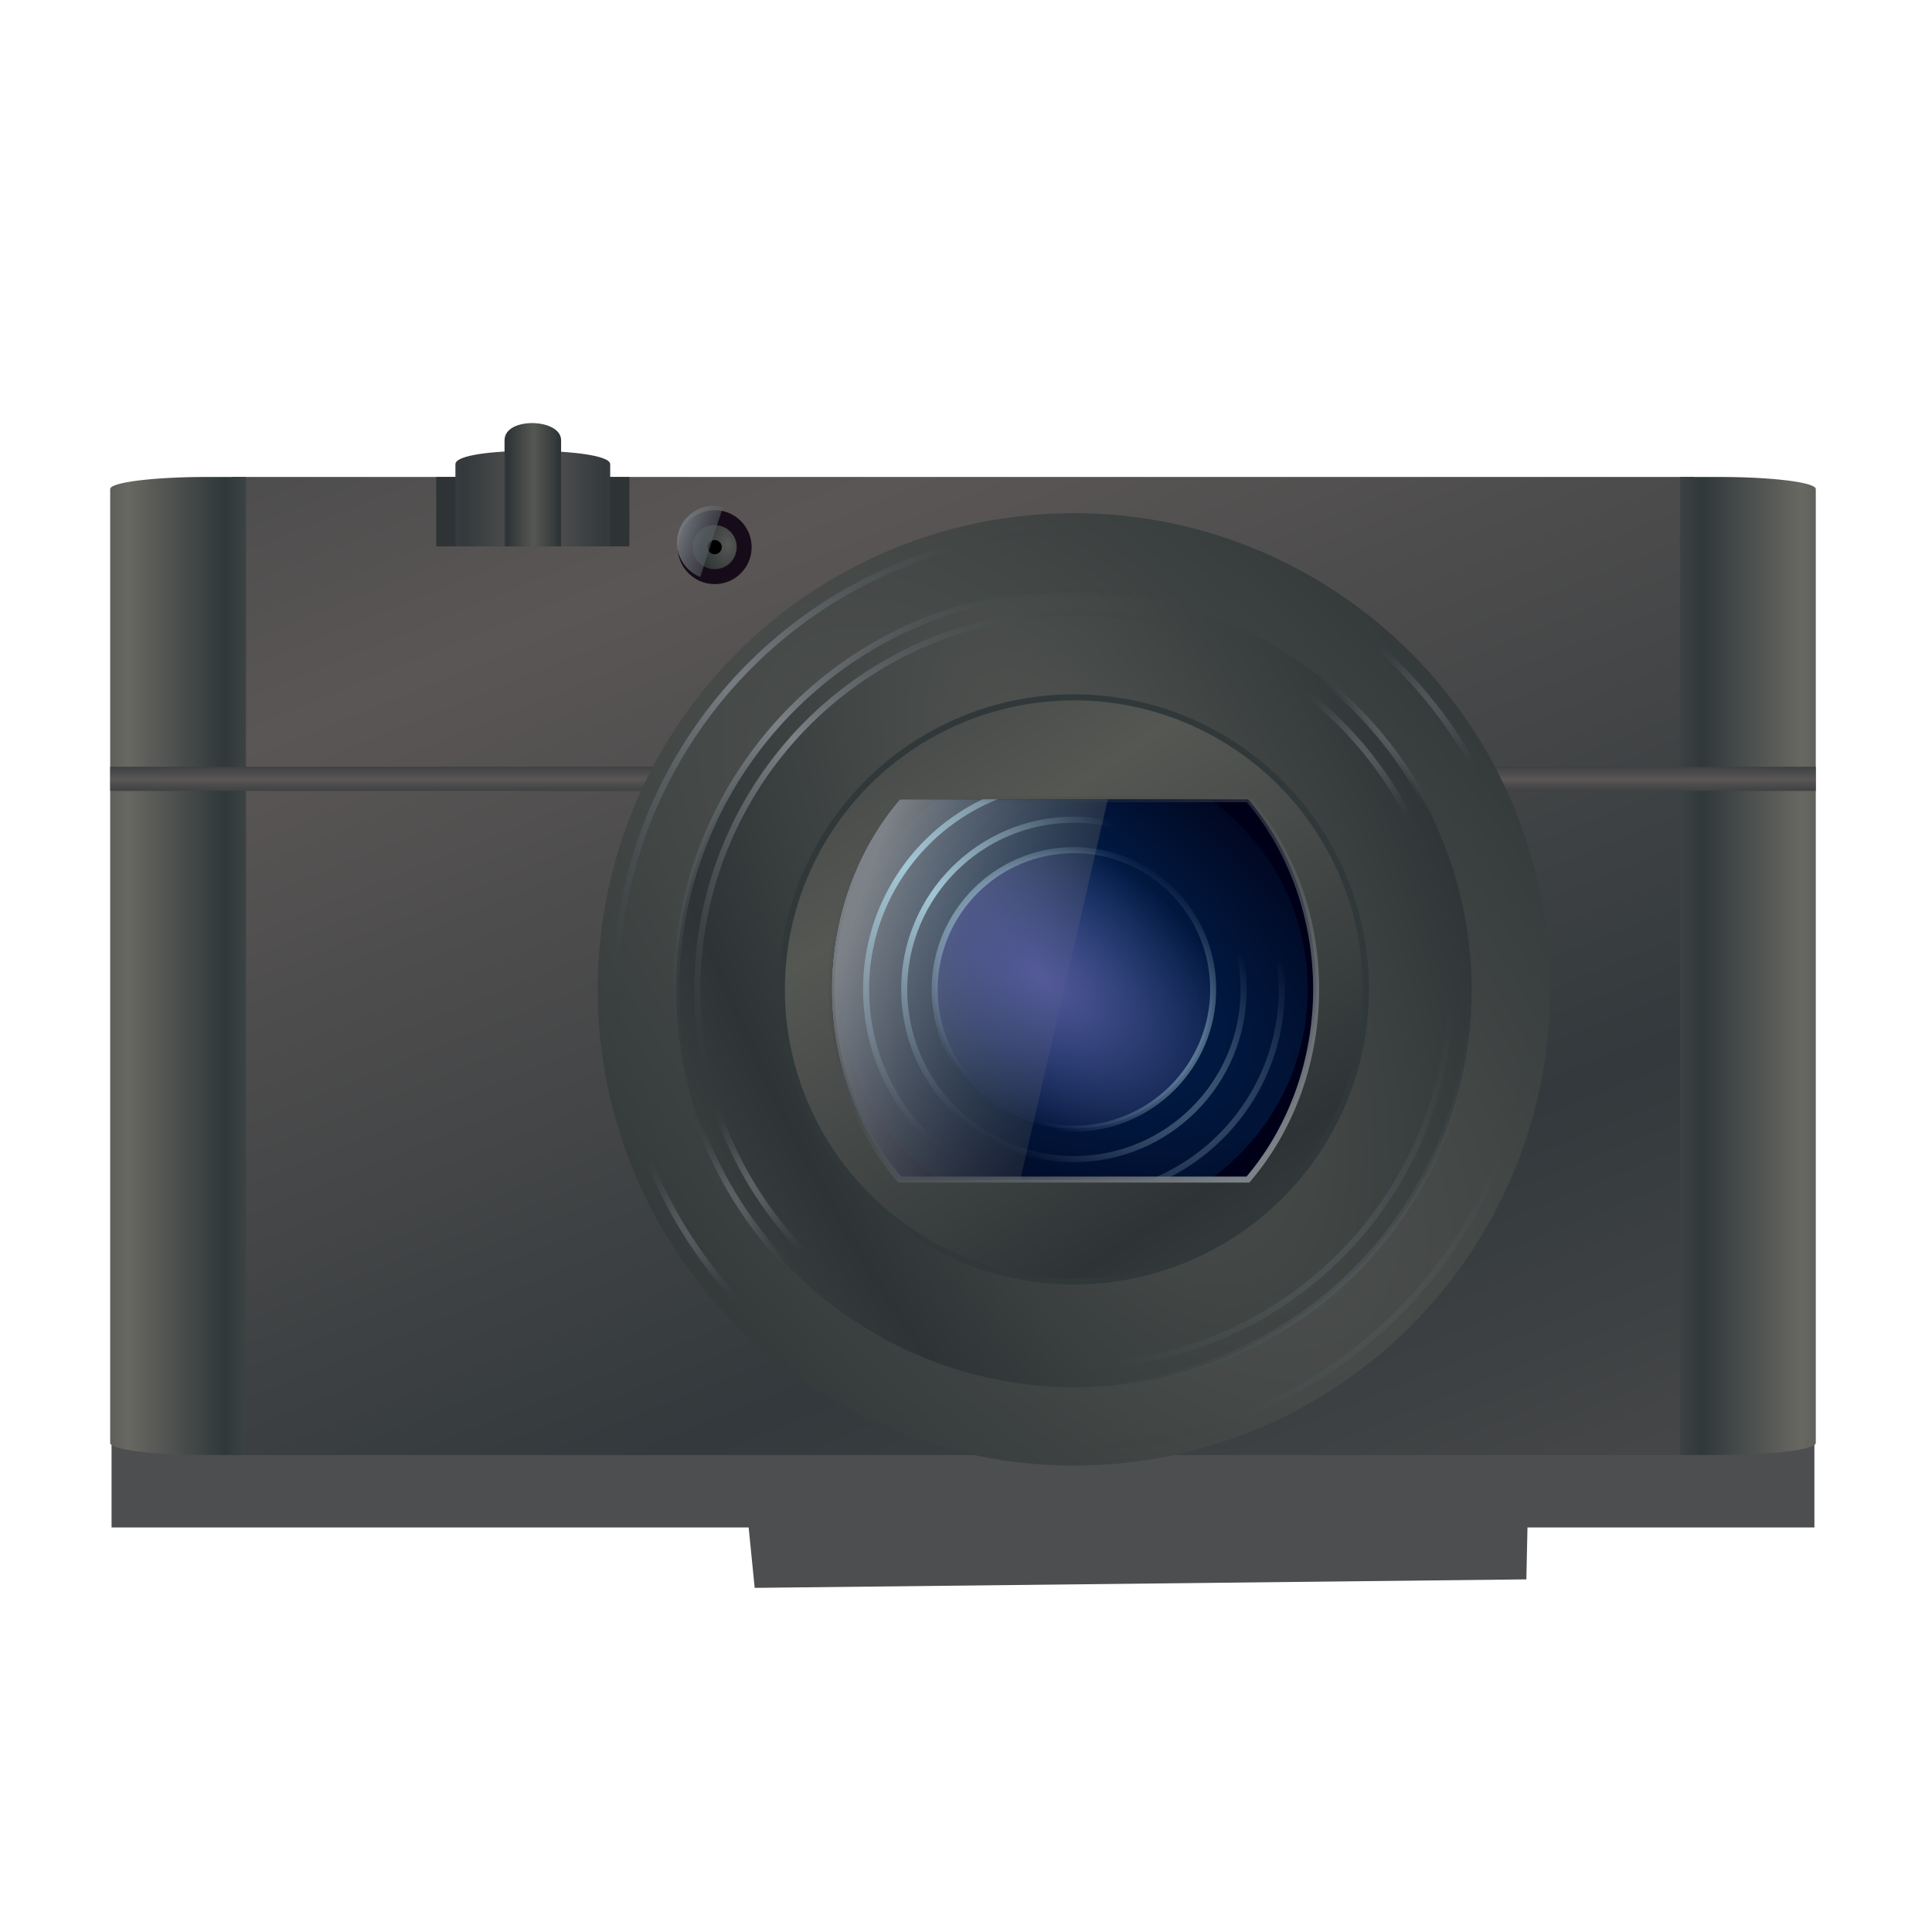 <?xml version="1.0" encoding="UTF-8" standalone="no"?>
<!-- Created with Inkscape (http://www.inkscape.org/) -->

<svg
   xmlns:dc="http://purl.org/dc/elements/1.1/"
   xmlns:cc="http://creativecommons.org/ns#"
   xmlns:rdf="http://www.w3.org/1999/02/22-rdf-syntax-ns#"
   xmlns:svg="http://www.w3.org/2000/svg"
   xmlns="http://www.w3.org/2000/svg"
   xmlns:xlink="http://www.w3.org/1999/xlink"
   xmlns:sodipodi="http://sodipodi.sourceforge.net/DTD/sodipodi-0.dtd"
   xmlns:inkscape="http://www.inkscape.org/namespaces/inkscape"
   width="320"
   height="320"
   viewBox="0 0 320 320"
   id="svg2"
   version="1.1"
   inkscape:version="0.91 r13725"
   sodipodi:docname="camera.svg">
  <defs
     id="defs4">
    <linearGradient
       inkscape:collect="always"
       id="linearGradient4361">
      <stop
         style="stop-color:#545a98;stop-opacity:1;"
         offset="0"
         id="stop4363" />
      <stop
         style="stop-color:#545a98;stop-opacity:0;"
         offset="1"
         id="stop4365" />
    </linearGradient>
    <linearGradient
       inkscape:collect="always"
       id="linearGradient4345">
      <stop
         style="stop-color:#a4c7d6;stop-opacity:1;"
         offset="0"
         id="stop4347" />
      <stop
         style="stop-color:#a4c7d6;stop-opacity:0;"
         offset="1"
         id="stop4349" />
    </linearGradient>
    <linearGradient
       inkscape:collect="always"
       id="linearGradient4293">
      <stop
         style="stop-color:#00316e;stop-opacity:1"
         offset="0"
         id="stop4295" />
      <stop
         style="stop-color:#010115;stop-opacity:1"
         offset="1"
         id="stop4297" />
    </linearGradient>
    <linearGradient
       inkscape:collect="always"
       id="linearGradient4243">
      <stop
         style="stop-color:#555753;stop-opacity:1"
         offset="0"
         id="stop4245" />
      <stop
         style="stop-color:#2e3436;stop-opacity:1"
         offset="1"
         id="stop4247" />
    </linearGradient>
    <linearGradient
       inkscape:collect="always"
       id="linearGradient4233">
      <stop
         style="stop-color:#5a5655;stop-opacity:1"
         offset="0"
         id="stop4235" />
      <stop
         style="stop-color:#33393c;stop-opacity:1"
         offset="1"
         id="stop4237" />
    </linearGradient>
    <linearGradient
       inkscape:collect="always"
       id="linearGradient4221">
      <stop
         style="stop-color:#30383a;stop-opacity:1"
         offset="0"
         id="stop4223" />
      <stop
         style="stop-color:#686762;stop-opacity:1"
         offset="1"
         id="stop4225" />
    </linearGradient>
    <linearGradient
       id="linearGradient3858"
       inkscape:collect="always">
      <stop
         id="stop3860"
         offset="0"
         style="stop-color:#7d8288;stop-opacity:1" />
      <stop
         id="stop3862"
         offset="1"
         style="stop-color:#2e3436;stop-opacity:0" />
    </linearGradient>
    <linearGradient
       inkscape:collect="always"
       xlink:href="#linearGradient3858"
       id="linearGradient5915"
       x1="311.761"
       y1="2025.328"
       x2="333.134"
       y2="2032.822"
       gradientUnits="userSpaceOnUse" />
    <clipPath
       clipPathUnits="userSpaceOnUse"
       id="clipPath5911">
      <ellipse
         ry="8.925"
         rx="8.924"
         style="color:#000000;clip-rule:nonzero;display:inline;overflow:visible;visibility:visible;opacity:1;isolation:auto;mix-blend-mode:normal;color-interpolation:sRGB;color-interpolation-filters:linearRGB;solid-color:#000000;solid-opacity:1;fill:#bf0000;fill-opacity:1;fill-rule:evenodd;stroke:none;stroke-width:1;stroke-linecap:round;stroke-linejoin:miter;stroke-miterlimit:4;stroke-dasharray:none;stroke-dashoffset:0;stroke-opacity:1;color-rendering:auto;image-rendering:auto;shape-rendering:auto;text-rendering:auto;enable-background:accumulate"
         id="ellipse5913"
         cx="321.818"
         cy="2028.701" />
    </clipPath>
    <radialGradient
       inkscape:collect="always"
       xlink:href="#linearGradient4243"
       id="radialGradient5542"
       gradientUnits="userSpaceOnUse"
       gradientTransform="matrix(1.194,0,0,1.678,-1356.279,-3353.94)"
       cx="1236.813"
       cy="2052.487"
       fx="1236.813"
       fy="2052.487"
       r="3.65" />
    <linearGradient
       inkscape:collect="always"
       xlink:href="#linearGradient4221"
       id="linearGradient7714"
       x1="37.19"
       y1="148"
       x2="21.169"
       y2="148"
       gradientUnits="userSpaceOnUse"
       spreadMethod="reflect" />
    <linearGradient
       inkscape:collect="always"
       xlink:href="#linearGradient4221"
       id="linearGradient7716"
       x1="281.81"
       y1="154.25"
       x2="298.341"
       y2="154.25"
       gradientUnits="userSpaceOnUse"
       spreadMethod="reflect" />
    <linearGradient
       inkscape:collect="always"
       xlink:href="#linearGradient4233"
       id="linearGradient7718"
       x1="17.75"
       y1="129.375"
       x2="17.75"
       y2="131.625"
       gradientUnits="userSpaceOnUse"
       spreadMethod="reflect"
       gradientTransform="matrix(1,0,0,1.231,0,-30.231)" />
    <linearGradient
       inkscape:collect="always"
       xlink:href="#linearGradient4233"
       id="linearGradient7720"
       x1="123.409"
       y1="89.865"
       x2="175.204"
       y2="214.587"
       gradientUnits="userSpaceOnUse"
       spreadMethod="reflect"
       gradientTransform="matrix(1.019,0,0,1,-3.053,0)" />
    <radialGradient
       inkscape:collect="always"
       xlink:href="#linearGradient3858"
       id="radialGradient7730"
       cx="132.328"
       cy="125.543"
       fx="132.328"
       fy="125.543"
       r="62.875"
       gradientUnits="userSpaceOnUse"
       gradientTransform="matrix(2.947,2.827,-0.636,0.663,-178.913,-334.995)" />
    <radialGradient
       inkscape:collect="always"
       xlink:href="#linearGradient4243"
       id="radialGradient4208"
       cx="177.875"
       cy="163.875"
       fx="177.875"
       fy="163.875"
       r="78.875"
       gradientUnits="userSpaceOnUse"
       gradientTransform="matrix(0.918,-0.778,1.683,1.986,-261.188,-23.261)" />
    <radialGradient
       inkscape:collect="always"
       xlink:href="#linearGradient4243"
       id="radialGradient4216"
       cx="185.73"
       cy="156.775"
       fx="185.73"
       fy="156.775"
       r="65.875"
       gradientUnits="userSpaceOnUse"
       gradientTransform="matrix(0.844,-0.375,0.88,1.981,-115.553,-94.352)"
       spreadMethod="reflect" />
    <linearGradient
       inkscape:collect="always"
       xlink:href="#linearGradient3858"
       id="linearGradient4275"
       x1="203.415"
       y1="196.957"
       x2="150.315"
       y2="136.096"
       gradientUnits="userSpaceOnUse" />
    <radialGradient
       inkscape:collect="always"
       xlink:href="#linearGradient4293"
       id="radialGradient4343"
       cx="154.211"
       cy="147.81"
       fx="154.211"
       fy="147.81"
       r="38.721"
       gradientUnits="userSpaceOnUse"
       gradientTransform="matrix(2.557,1.568,-0.641,1.046,-150.595,-251.189)" />
    <radialGradient
       inkscape:collect="always"
       xlink:href="#linearGradient4345"
       id="radialGradient4351"
       cx="149.503"
       cy="143.223"
       fx="149.503"
       fy="143.223"
       r="34.928"
       gradientUnits="userSpaceOnUse"
       gradientTransform="matrix(2.082,1.685,-0.629,0.777,-71.724,-219.981)" />
    <radialGradient
       inkscape:collect="always"
       xlink:href="#linearGradient4345"
       id="radialGradient4353"
       cx="156.409"
       cy="149.733"
       fx="156.409"
       fy="149.733"
       r="28.115"
       gradientUnits="userSpaceOnUse"
       gradientTransform="matrix(2.267,1.761,-0.613,0.79,-106.242,-243.883)" />
    <radialGradient
       inkscape:collect="always"
       xlink:href="#linearGradient4345"
       id="radialGradient4355"
       cx="176.915"
       cy="162.75"
       fx="176.915"
       fy="162.75"
       r="23.064"
       gradientUnits="userSpaceOnUse"
       gradientTransform="matrix(1.701,1.128,-0.553,0.833,-34.083,-173.307)" />
    <linearGradient
       inkscape:collect="always"
       xlink:href="#linearGradient4243"
       id="linearGradient4357"
       x1="165.562"
       y1="138.066"
       x2="202.764"
       y2="195.442"
       gradientUnits="userSpaceOnUse"
       spreadMethod="reflect" />
    <radialGradient
       inkscape:collect="always"
       xlink:href="#linearGradient4361"
       id="radialGradient4369"
       cx="171.978"
       cy="161.659"
       fx="171.978"
       fy="161.659"
       r="23.064"
       gradientUnits="userSpaceOnUse"
       gradientTransform="matrix(1.402,1.073,-0.608,0.794,29.22,-151.24)" />
    <radialGradient
       inkscape:collect="always"
       xlink:href="#linearGradient3858"
       id="radialGradient4373"
       gradientUnits="userSpaceOnUse"
       gradientTransform="matrix(2.803,-1.994,0.154,0.216,-306.678,436.282)"
       cx="158.729"
       cy="205.791"
       fx="158.729"
       fy="205.791"
       r="62.875" />
    <linearGradient
       inkscape:collect="always"
       xlink:href="#linearGradient4233"
       id="linearGradient4377"
       x1="88.513"
       y1="83.689"
       x2="100.361"
       y2="83.689"
       gradientUnits="userSpaceOnUse"
       spreadMethod="reflect" />
    <linearGradient
       inkscape:collect="always"
       xlink:href="#linearGradient4243"
       id="linearGradient4382"
       gradientUnits="userSpaceOnUse"
       spreadMethod="reflect"
       x1="88.513"
       y1="83.689"
       x2="100.361"
       y2="83.689"
       gradientTransform="matrix(0.366,0,0,1.29,55.986,-26.28)" />
    <linearGradient
       inkscape:collect="always"
       xlink:href="#linearGradient3858"
       id="linearGradient4392"
       x1="137.25"
       y1="163.875"
       x2="192.254"
       y2="182.967"
       gradientUnits="userSpaceOnUse" />
    <filter
       inkscape:collect="always"
       style="color-interpolation-filters:sRGB"
       id="filter4413"
       x="-0.054"
       width="1.108"
       y="-0.446"
       height="1.892">
      <feGaussianBlur
         inkscape:collect="always"
         stdDeviation="6.321"
         id="feGaussianBlur4415" />
    </filter>
  </defs>
  <sodipodi:namedview
     id="base"
     pagecolor="#ffffff"
     bordercolor="#666666"
     borderopacity="1.0"
     inkscape:pageopacity="0.0"
     inkscape:pageshadow="2"
     inkscape:zoom="0.35"
     inkscape:cx="375"
     inkscape:cy="520"
     inkscape:document-units="px"
     inkscape:current-layer="layer1"
     showgrid="false"
     units="px"
     inkscape:showpageshadow="false"
     borderlayer="true"
     inkscape:snap-global="false" />
  <g
     inkscape:label="Layer 1"
     inkscape:groupmode="layer"
     id="layer1">
    <path
       style="color:#000000;clip-rule:nonzero;display:inline;overflow:visible;visibility:visible;opacity:1;isolation:auto;mix-blend-mode:normal;color-interpolation:sRGB;color-interpolation-filters:linearRGB;solid-color:#000000;solid-opacity:1;fill:#4d4e50;fill-opacity:1;fill-rule:evenodd;stroke:none;stroke-width:1;stroke-linecap:butt;stroke-linejoin:miter;stroke-miterlimit:4;stroke-dasharray:none;stroke-dashoffset:0;stroke-opacity:1;filter:url(#filter4413);color-rendering:auto;image-rendering:auto;shape-rendering:auto;text-rendering:auto;enable-background:accumulate"
       d="m 18.477,229 282.046,0 0,24 L 253,253 252.812,261.593 125,263 124,253 18.477,253 Z"
       id="rect4394"
       inkscape:connector-curvature="0"
       sodipodi:nodetypes="ccccccccc" />
    <rect
       style="color:#000000;clip-rule:nonzero;display:inline;overflow:visible;visibility:visible;opacity:1;isolation:auto;mix-blend-mode:normal;color-interpolation:sRGB;color-interpolation-filters:linearRGB;solid-color:#000000;solid-opacity:1;fill:url(#linearGradient7720);fill-opacity:1;fill-rule:evenodd;stroke:none;stroke-width:1;stroke-linecap:butt;stroke-linejoin:miter;stroke-miterlimit:4;stroke-dasharray:none;stroke-dashoffset:0;stroke-opacity:1;color-rendering:auto;image-rendering:auto;shape-rendering:auto;text-rendering:auto;enable-background:accumulate"
       id="rect7699"
       width="242.046"
       height="162"
       x="38.477"
       y="79" />
    <path
       style="color:#000000;clip-rule:nonzero;display:inline;overflow:visible;visibility:visible;opacity:1;isolation:auto;mix-blend-mode:normal;color-interpolation:sRGB;color-interpolation-filters:linearRGB;solid-color:#000000;solid-opacity:1;fill:url(#linearGradient7716);fill-opacity:1;fill-rule:evenodd;stroke:none;stroke-width:1;stroke-linecap:butt;stroke-linejoin:miter;stroke-miterlimit:4;stroke-dasharray:none;stroke-dashoffset:0;stroke-opacity:1;color-rendering:auto;image-rendering:auto;shape-rendering:auto;text-rendering:auto;enable-background:accumulate"
       d="m 278.25,79 0,162 6.5,0 c 8.864,0 16,-0.892 16,-2 l 0,-158 c 0,-1.108 -7.136,-2 -16,-2 l -6.5,0 z"
       id="rect4216" />
    <path
       style="color:#000000;clip-rule:nonzero;display:inline;overflow:visible;visibility:visible;opacity:1;isolation:auto;mix-blend-mode:normal;color-interpolation:sRGB;color-interpolation-filters:linearRGB;solid-color:#000000;solid-opacity:1;fill:url(#linearGradient7714);fill-opacity:1;fill-rule:evenodd;stroke:none;stroke-width:1;stroke-linecap:butt;stroke-linejoin:miter;stroke-miterlimit:4;stroke-dasharray:none;stroke-dashoffset:0;stroke-opacity:1;color-rendering:auto;image-rendering:auto;shape-rendering:auto;text-rendering:auto;enable-background:accumulate"
       d="m 34.25,79 c -8.864,0 -16,0.892 -16,2 l 0,158 c 0,1.108 7.136,2 16,2 l 6.5,0 0,-162 -6.5,0 z"
       id="path7712" />
    <rect
       style="color:#000000;clip-rule:nonzero;display:inline;overflow:visible;visibility:visible;opacity:1;isolation:auto;mix-blend-mode:normal;color-interpolation:sRGB;color-interpolation-filters:linearRGB;solid-color:#000000;solid-opacity:1;fill:url(#linearGradient7718);fill-opacity:1;fill-rule:evenodd;stroke:none;stroke-width:1;stroke-linecap:butt;stroke-linejoin:miter;stroke-miterlimit:4;stroke-dasharray:none;stroke-dashoffset:0;stroke-opacity:1;color-rendering:auto;image-rendering:auto;shape-rendering:auto;text-rendering:auto;enable-background:accumulate"
       id="rect4218"
       width="282.5"
       height="4"
       x="18.25"
       y="127" />
    <circle
       style="color:#000000;clip-rule:nonzero;display:inline;overflow:visible;visibility:visible;opacity:1;isolation:auto;mix-blend-mode:normal;color-interpolation:sRGB;color-interpolation-filters:linearRGB;solid-color:#000000;solid-opacity:1;fill:url(#radialGradient4208);fill-opacity:1;fill-rule:evenodd;stroke:none;stroke-width:1;stroke-linecap:butt;stroke-linejoin:miter;stroke-miterlimit:4;stroke-dasharray:none;stroke-dashoffset:0;stroke-opacity:1;color-rendering:auto;image-rendering:auto;shape-rendering:auto;text-rendering:auto;enable-background:accumulate"
       id="circle4206"
       cx="177.875"
       cy="163.875"
       r="78.875" />
    <circle
       style="color:#000000;clip-rule:nonzero;display:inline;overflow:visible;visibility:visible;opacity:1;isolation:auto;mix-blend-mode:normal;color-interpolation:sRGB;color-interpolation-filters:linearRGB;solid-color:#000000;solid-opacity:1;fill:url(#radialGradient4216);fill-opacity:1;fill-rule:evenodd;stroke:none;stroke-width:1;stroke-linecap:butt;stroke-linejoin:miter;stroke-miterlimit:4;stroke-dasharray:none;stroke-dashoffset:0;stroke-opacity:1;color-rendering:auto;image-rendering:auto;shape-rendering:auto;text-rendering:auto;enable-background:accumulate"
       id="circle4214"
       cx="177.875"
       cy="163.875"
       r="65.875" />
    <path
       id="path4301"
       d="M 149.055 132.375 A 40.125 45.375 0 0 0 137.75 163.875 A 40.125 45.375 0 0 0 149.004 195.375 L 206.695 195.375 A 40.125 45.375 0 0 0 218 163.875 A 40.125 45.375 0 0 0 206.746 132.375 L 149.055 132.375 z "
       style="color:#000000;clip-rule:nonzero;display:inline;overflow:visible;visibility:visible;opacity:1;isolation:auto;mix-blend-mode:normal;color-interpolation:sRGB;color-interpolation-filters:linearRGB;solid-color:#000000;solid-opacity:1;fill:#000019;fill-opacity:1;fill-rule:evenodd;stroke:none;stroke-width:1;stroke-linecap:butt;stroke-linejoin:miter;stroke-miterlimit:4;stroke-dasharray:none;stroke-dashoffset:0;stroke-opacity:1;color-rendering:auto;image-rendering:auto;shape-rendering:auto;text-rendering:auto;enable-background:accumulate" />
    <path
       id="circle4205"
       style="color:#000000;clip-rule:nonzero;display:inline;overflow:visible;visibility:visible;opacity:1;isolation:auto;mix-blend-mode:normal;color-interpolation:sRGB;color-interpolation-filters:linearRGB;solid-color:#000000;solid-opacity:1;fill:none;fill-opacity:1;fill-rule:evenodd;stroke:url(#radialGradient7730);stroke-width:1;stroke-linecap:butt;stroke-linejoin:miter;stroke-miterlimit:4;stroke-dasharray:none;stroke-dashoffset:0;stroke-opacity:1;color-rendering:auto;image-rendering:auto;shape-rendering:auto;text-rendering:auto;enable-background:accumulate"
       d="M 240.25,163.875 A 62.375,62.375 0 0 1 177.875,226.25 62.375,62.375 0 0 1 115.5,163.875 62.375,62.375 0 0 1 177.875,101.5 62.375,62.375 0 0 1 240.25,163.875 Z m 3.5,0 A 65.875,65.875 0 0 1 177.875,229.75 65.875,65.875 0 0 1 112,163.875 65.875,65.875 0 0 1 177.875,98 65.875,65.875 0 0 1 243.75,163.875 Z m 10,0 A 75.875,75.875 0 0 1 177.875,239.75 75.875,75.875 0 0 1 102,163.875 75.875,75.875 0 0 1 177.875,88 75.875,75.875 0 0 1 253.75,163.875 Z" />
    <circle
       style="color:#000000;clip-rule:nonzero;display:inline;overflow:visible;visibility:visible;opacity:1;isolation:auto;mix-blend-mode:normal;color-interpolation:sRGB;color-interpolation-filters:linearRGB;solid-color:#000000;solid-opacity:1;fill:url(#radialGradient4343);fill-opacity:1;fill-rule:evenodd;stroke:none;stroke-width:1;stroke-linecap:butt;stroke-linejoin:miter;stroke-miterlimit:4;stroke-dasharray:none;stroke-dashoffset:0;stroke-opacity:1;color-rendering:auto;image-rendering:auto;shape-rendering:auto;text-rendering:auto;enable-background:accumulate"
       id="circle4289"
       cx="177.875"
       cy="163.875"
       r="38.721" />
    <path
       inkscape:connector-curvature="0"
       id="path4384"
       d="m 149.055,132.375 c -7.236,8.447 -11.288,19.74 -11.305,31.5 0.003,11.752 4.037,23.044 11.254,31.5 l 19.995,0 14.496,-63 z"
       style="color:#000000;clip-rule:nonzero;display:inline;overflow:visible;visibility:visible;opacity:1;isolation:auto;mix-blend-mode:normal;color-interpolation:sRGB;color-interpolation-filters:linearRGB;solid-color:#000000;solid-opacity:1;fill:url(#linearGradient4392);fill-opacity:1;fill-rule:evenodd;stroke:none;stroke-width:1;stroke-linecap:butt;stroke-linejoin:miter;stroke-miterlimit:4;stroke-dasharray:none;stroke-dashoffset:0;stroke-opacity:1;color-rendering:auto;image-rendering:auto;shape-rendering:auto;text-rendering:auto;enable-background:accumulate"
       sodipodi:nodetypes="cccccc" />
    <circle
       r="34.428"
       cy="163.875"
       cx="177.875"
       id="circle4287"
       style="color:#000000;clip-rule:nonzero;display:inline;overflow:visible;visibility:visible;opacity:1;isolation:auto;mix-blend-mode:normal;color-interpolation:sRGB;color-interpolation-filters:linearRGB;solid-color:#000000;solid-opacity:1;fill:none;fill-opacity:1;fill-rule:evenodd;stroke:url(#radialGradient4351);stroke-width:1;stroke-linecap:butt;stroke-linejoin:miter;stroke-miterlimit:4;stroke-dasharray:none;stroke-dashoffset:0;stroke-opacity:1;color-rendering:auto;image-rendering:auto;shape-rendering:auto;text-rendering:auto;enable-background:accumulate" />
    <path
       id="path4279"
       style="color:#000000;clip-rule:nonzero;display:inline;overflow:visible;visibility:visible;opacity:1;isolation:auto;mix-blend-mode:normal;color-interpolation:sRGB;color-interpolation-filters:linearRGB;solid-color:#000000;solid-opacity:1;fill:url(#linearGradient4357);fill-opacity:1;fill-rule:evenodd;stroke:none;stroke-width:1;stroke-linecap:butt;stroke-linejoin:miter;stroke-miterlimit:4;stroke-dasharray:none;stroke-dashoffset:0;stroke-opacity:1;color-rendering:auto;image-rendering:auto;shape-rendering:auto;text-rendering:auto;enable-background:accumulate"
       d="m 149.055,132.375 a 40.125,45.375 0 0 0 -11.305,31.5 40.125,45.375 0 0 0 11.254,31.5 l 57.691,0 A 40.125,45.375 0 0 0 218,163.875 a 40.125,45.375 0 0 0 -11.254,-31.5 l -57.691,0 z m 77.195,31.5 A 48.375,48.375 0 0 1 177.875,212.25 48.375,48.375 0 0 1 129.5,163.875 48.375,48.375 0 0 1 177.875,115.5 48.375,48.375 0 0 1 226.25,163.875 Z" />
    <circle
       r="48.375"
       cy="163.875"
       cx="177.875"
       id="circle4207"
       style="color:#000000;clip-rule:nonzero;display:inline;overflow:visible;visibility:visible;opacity:1;isolation:auto;mix-blend-mode:normal;color-interpolation:sRGB;color-interpolation-filters:linearRGB;solid-color:#000000;solid-opacity:1;fill:none;fill-opacity:1;fill-rule:evenodd;stroke:#30383a;stroke-width:1;stroke-linecap:butt;stroke-linejoin:miter;stroke-miterlimit:4;stroke-dasharray:none;stroke-dashoffset:0;stroke-opacity:1;color-rendering:auto;image-rendering:auto;shape-rendering:auto;text-rendering:auto;enable-background:accumulate" />
    <rect
       style="color:#000000;clip-rule:nonzero;display:inline;overflow:visible;visibility:visible;opacity:1;isolation:auto;mix-blend-mode:normal;color-interpolation:sRGB;color-interpolation-filters:linearRGB;solid-color:#000000;solid-opacity:1;fill:#2e3436;fill-opacity:1;fill-rule:evenodd;stroke:none;stroke-width:1;stroke-linecap:butt;stroke-linejoin:miter;stroke-miterlimit:4;stroke-dasharray:none;stroke-dashoffset:0;stroke-opacity:1;color-rendering:auto;image-rendering:auto;shape-rendering:auto;text-rendering:auto;enable-background:accumulate"
       id="rect4224"
       width="32"
       height="11.5"
       x="72.25"
       y="79" />
    <ellipse
       cy="90.625"
       cx="118.375"
       id="circle5281"
       style="color:#000000;clip-rule:nonzero;display:inline;overflow:visible;visibility:visible;opacity:1;isolation:auto;mix-blend-mode:normal;color-interpolation:sRGB;color-interpolation-filters:linearRGB;solid-color:#000000;solid-opacity:1;fill:#160c19;fill-opacity:1;fill-rule:evenodd;stroke:none;stroke-width:1;stroke-linecap:round;stroke-linejoin:miter;stroke-miterlimit:4;stroke-dasharray:none;stroke-dashoffset:0;stroke-opacity:1;color-rendering:auto;image-rendering:auto;shape-rendering:auto;text-rendering:auto;enable-background:accumulate"
       rx="6.125"
       ry="6.126" />
    <ellipse
       style="color:#000000;clip-rule:nonzero;display:inline;overflow:visible;visibility:visible;opacity:1;isolation:auto;mix-blend-mode:normal;color-interpolation:sRGB;color-interpolation-filters:linearRGB;solid-color:#000000;solid-opacity:1;fill:url(#radialGradient5542);fill-opacity:1;fill-rule:evenodd;stroke:none;stroke-width:1;stroke-linecap:round;stroke-linejoin:miter;stroke-miterlimit:4;stroke-dasharray:none;stroke-dashoffset:0;stroke-opacity:1;color-rendering:auto;image-rendering:auto;shape-rendering:auto;text-rendering:auto;enable-background:accumulate"
       id="circle5291"
       cx="118.375"
       cy="90.625"
       rx="3.65"
       ry="3.651" />
    <ellipse
       cy="90.625"
       cx="118.375"
       id="circle5293"
       style="color:#000000;clip-rule:nonzero;display:inline;overflow:visible;visibility:visible;opacity:1;isolation:auto;mix-blend-mode:normal;color-interpolation:sRGB;color-interpolation-filters:linearRGB;solid-color:#000000;solid-opacity:1;fill:#000000;fill-opacity:1;fill-rule:evenodd;stroke:none;stroke-width:1;stroke-linecap:round;stroke-linejoin:miter;stroke-miterlimit:4;stroke-dasharray:none;stroke-dashoffset:0;stroke-opacity:1;color-rendering:auto;image-rendering:auto;shape-rendering:auto;text-rendering:auto;enable-background:accumulate"
       rx="1.175"
       ry="1.175" />
    <path
       transform="matrix(0.686,0,0,0.686,-102.509,-1301.802)"
       style="opacity:1;fill:url(#linearGradient5915);fill-rule:evenodd;stroke:none;stroke-width:1px;stroke-linecap:butt;stroke-linejoin:miter;stroke-opacity:1"
       d="m 325.269,2016.149 -8.839,27.224 -12.021,0 0.354,-27.577 z"
       id="path5907"
       inkscape:connector-curvature="0"
       clip-path="url(#clipPath5911)" />
    <circle
       style="color:#000000;clip-rule:nonzero;display:inline;overflow:visible;visibility:visible;opacity:1;isolation:auto;mix-blend-mode:normal;color-interpolation:sRGB;color-interpolation-filters:linearRGB;solid-color:#000000;solid-opacity:1;fill:none;fill-opacity:1;fill-rule:evenodd;stroke:url(#radialGradient4353);stroke-width:1;stroke-linecap:butt;stroke-linejoin:miter;stroke-miterlimit:4;stroke-dasharray:none;stroke-dashoffset:0;stroke-opacity:1;color-rendering:auto;image-rendering:auto;shape-rendering:auto;text-rendering:auto;enable-background:accumulate"
       id="circle4285"
       cx="177.875"
       cy="163.875"
       r="28.115" />
    <circle
       style="color:#000000;clip-rule:nonzero;display:inline;overflow:visible;visibility:visible;opacity:1;isolation:auto;mix-blend-mode:normal;color-interpolation:sRGB;color-interpolation-filters:linearRGB;solid-color:#000000;solid-opacity:1;fill:url(#radialGradient4369);fill-opacity:1;fill-rule:evenodd;stroke:none;stroke-width:1;stroke-linecap:butt;stroke-linejoin:miter;stroke-miterlimit:4;stroke-dasharray:none;stroke-dashoffset:0;stroke-opacity:1;color-rendering:auto;image-rendering:auto;shape-rendering:auto;text-rendering:auto;enable-background:accumulate"
       id="circle4359"
       cx="177.875"
       cy="163.875"
       r="23.064" />
    <circle
       r="23.064"
       cy="163.875"
       cx="177.875"
       id="circle4283"
       style="color:#000000;clip-rule:nonzero;display:inline;overflow:visible;visibility:visible;opacity:1;isolation:auto;mix-blend-mode:normal;color-interpolation:sRGB;color-interpolation-filters:linearRGB;solid-color:#000000;solid-opacity:1;fill:none;fill-opacity:1;fill-rule:evenodd;stroke:url(#radialGradient4355);stroke-width:1;stroke-linecap:butt;stroke-linejoin:miter;stroke-miterlimit:4;stroke-dasharray:none;stroke-dashoffset:0;stroke-opacity:1;color-rendering:auto;image-rendering:auto;shape-rendering:auto;text-rendering:auto;enable-background:accumulate" />
    <path
       d="M 240.25,163.875 A 62.375,62.375 0 0 1 177.875,226.25 62.375,62.375 0 0 1 115.5,163.875 62.375,62.375 0 0 1 177.875,101.5 62.375,62.375 0 0 1 240.25,163.875 Z m 3.5,0 A 65.875,65.875 0 0 1 177.875,229.75 65.875,65.875 0 0 1 112,163.875 65.875,65.875 0 0 1 177.875,98 65.875,65.875 0 0 1 243.75,163.875 Z m 10,0 A 75.875,75.875 0 0 1 177.875,239.75 75.875,75.875 0 0 1 102,163.875 75.875,75.875 0 0 1 177.875,88 75.875,75.875 0 0 1 253.75,163.875 Z"
       style="color:#000000;clip-rule:nonzero;display:inline;overflow:visible;visibility:visible;opacity:1;isolation:auto;mix-blend-mode:normal;color-interpolation:sRGB;color-interpolation-filters:linearRGB;solid-color:#000000;solid-opacity:1;fill:none;fill-opacity:1;fill-rule:evenodd;stroke:url(#radialGradient4373);stroke-width:1;stroke-linecap:butt;stroke-linejoin:miter;stroke-miterlimit:4;stroke-dasharray:none;stroke-dashoffset:0;stroke-opacity:1;color-rendering:auto;image-rendering:auto;shape-rendering:auto;text-rendering:auto;enable-background:accumulate"
       id="path4371"
       inkscape:connector-curvature="0" />
    <path
       style="color:#000000;clip-rule:nonzero;display:inline;overflow:visible;visibility:visible;opacity:1;isolation:auto;mix-blend-mode:normal;color-interpolation:sRGB;color-interpolation-filters:linearRGB;solid-color:#000000;solid-opacity:1;fill:url(#linearGradient4377);fill-opacity:1;fill-rule:evenodd;stroke:none;stroke-width:1;stroke-linecap:butt;stroke-linejoin:miter;stroke-miterlimit:4;stroke-dasharray:none;stroke-dashoffset:0;stroke-opacity:1;color-rendering:auto;image-rendering:auto;shape-rendering:auto;text-rendering:auto;enable-background:accumulate"
       d="m 75.432,76.879 c 0,-3.04 25.636,-2.842 25.636,0 l 0,13.621 -25.636,0 z"
       id="rect4375"
       inkscape:connector-curvature="0"
       sodipodi:nodetypes="ssccs" />
    <path
       sodipodi:nodetypes="ssccs"
       inkscape:connector-curvature="0"
       id="path4380"
       d="m 83.564,72.923 c 0,-3.923 9.373,-3.667 9.373,0 l 0,17.577 -9.373,0 z"
       style="color:#000000;clip-rule:nonzero;display:inline;overflow:visible;visibility:visible;opacity:1;isolation:auto;mix-blend-mode:normal;color-interpolation:sRGB;color-interpolation-filters:linearRGB;solid-color:#000000;solid-opacity:1;fill:url(#linearGradient4382);fill-opacity:1;fill-rule:evenodd;stroke:none;stroke-width:1;stroke-linecap:butt;stroke-linejoin:miter;stroke-miterlimit:4;stroke-dasharray:none;stroke-dashoffset:0;stroke-opacity:1;color-rendering:auto;image-rendering:auto;shape-rendering:auto;text-rendering:auto;enable-background:accumulate" />
    <path
       style="color:#000000;clip-rule:nonzero;display:inline;overflow:visible;visibility:visible;opacity:1;isolation:auto;mix-blend-mode:normal;color-interpolation:sRGB;color-interpolation-filters:linearRGB;solid-color:#000000;solid-opacity:1;fill:none;fill-opacity:1;fill-rule:evenodd;stroke:url(#linearGradient4275);stroke-width:1;stroke-linecap:butt;stroke-linejoin:miter;stroke-miterlimit:4;stroke-dasharray:none;stroke-dashoffset:0;stroke-opacity:1;color-rendering:auto;image-rendering:auto;shape-rendering:auto;text-rendering:auto;enable-background:accumulate"
       d="m 149.055,132.375 a 40.125,45.375 0 0 0 -11.305,31.5 40.125,45.375 0 0 0 11.254,31.5 l 57.691,0 A 40.125,45.375 0 0 0 218,163.875 a 40.125,45.375 0 0 0 -11.254,-31.5 l -57.691,0 z"
       id="circle4209"
       inkscape:connector-curvature="0" />
  </g>
</svg>
